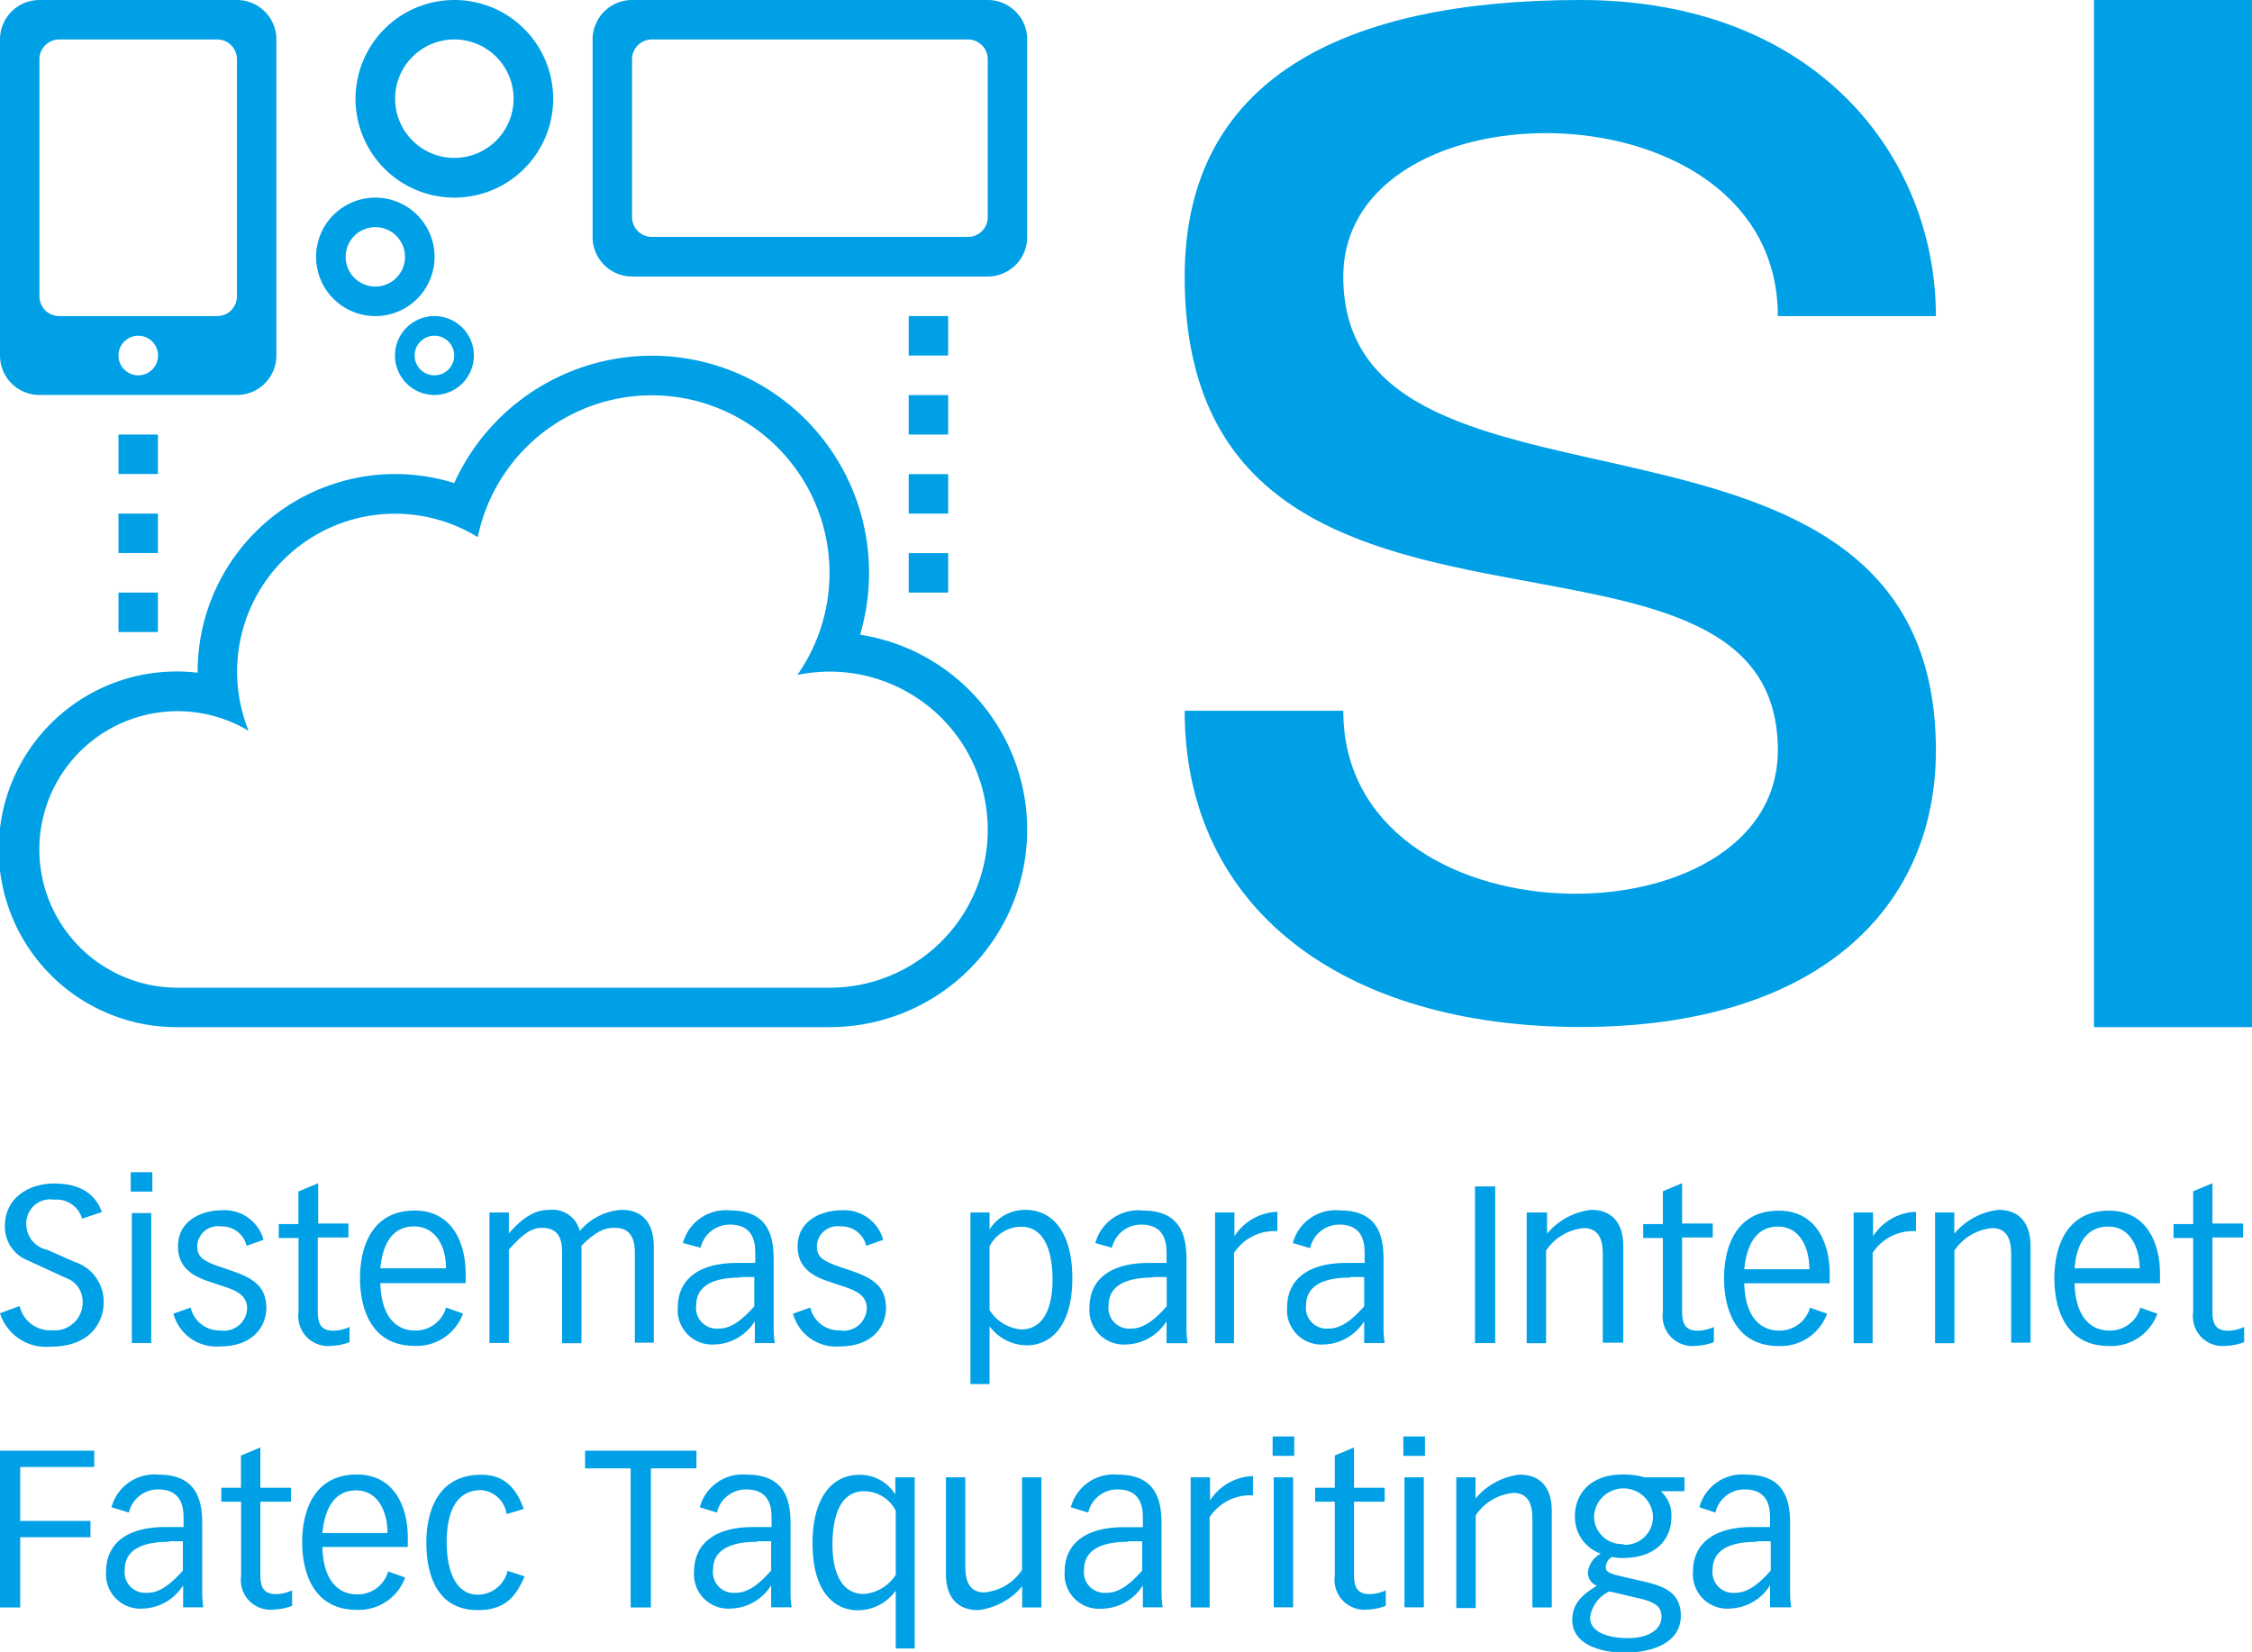<svg id="Layer_1" data-name="Layer 1" xmlns="http://www.w3.org/2000/svg" viewBox="0 0 161.58 118.53">
  <defs>
    <style>
      .cls-1 {
        fill: #00a0e6;
      }
    </style>
  </defs>
  <title>logo-si</title>
  <g>
    <g>
      <path class="cls-1" d="M1.41,93.71a2.24,2.24,0,0,0,2.34,1.74,2,2,0,0,0,2.18-2A1.79,1.79,0,0,0,4.74,91.7L2,90.44A2.59,2.59,0,0,1,.35,88c0-2.2,1.91-3.08,3.52-3.08s2.91,0.55,3.44,2.05l-1.42.47a1.9,1.9,0,0,0-2-1.36,1.72,1.72,0,0,0-2,1.82,1.87,1.87,0,0,0,1.48,1.77l2,0.88a3,3,0,0,1,2.07,2.92c0,1.06-.65,3.16-3.85,3.16A3.46,3.46,0,0,1,0,94.23Z"/>
      <rect class="cls-1" x="9.38" y="84.11" width="1.55" height="1.39"/>
      <rect class="cls-1" x="9.46" y="87.04" width="1.39" height="9.33"/>
      <path class="cls-1" d="M13.68,93.82a2.11,2.11,0,0,0,2.12,1.64,1.66,1.66,0,0,0,1.93-1.56c0-.95-0.71-1.29-1.88-1.66L15.15,92c-1.26-.39-2.38-1-2.38-2.57,0-1.9,1.78-2.59,3.14-2.59a2.9,2.9,0,0,1,3,2.12l-1.22.43A1.8,1.8,0,0,0,15.86,88a1.48,1.48,0,0,0-1.71,1.41c0,0.71.33,1,1.36,1.39l1.28,0.44c1.55,0.54,2.32,1.2,2.32,2.64,0,1-.69,2.73-3.35,2.73a3.19,3.19,0,0,1-3.32-2.35Z"/>
      <path class="cls-1" d="M21.44,85.48l1.39-.58v2.89H25v1h-2.2V94c0,0.77.08,1.48,1.11,1.48a2.78,2.78,0,0,0,1.17-.27V96.3a4,4,0,0,1-1.31.27,2.14,2.14,0,0,1-2.35-2.42V88.83H20v-1h1.41V85.48Z"/>
      <path class="cls-1" d="M27.29,92.07c0.06,2.51,1.23,3.4,2.48,3.4A2.26,2.26,0,0,0,32,93.82l1.22,0.43a3.53,3.53,0,0,1-3.46,2.32c-3.32,0-3.93-3-3.93-4.86s0.62-4.85,3.93-4.85c2.68,0,3.65,2.32,3.65,4.52v0.69H27.29ZM32,91C32,89.35,31.2,88,29.72,88S27.47,89.11,27.29,91H32Z"/>
      <path class="cls-1" d="M35.12,87h1.39v1.5c1.23-1.42,2.12-1.69,2.94-1.69a2,2,0,0,1,2.15,1.52,4.26,4.26,0,0,1,3-1.52c1.91,0,2.31,1.48,2.31,2.64v6.89H45.55V90c0-.57,0-1.9-1.41-1.9-0.73,0-1.28.17-2.42,1.28v7H40.33V90c0-.69,0-1.9-1.44-1.9-0.77,0-1.37.44-2.38,1.56v6.7H35.12V87Z"/>
      <path class="cls-1" d="M49,89.19a3.18,3.18,0,0,1,3.38-2.34c2.76,0,3.13,1.88,3.13,3.52v4.91a6.77,6.77,0,0,0,.08,1.09H54.16V94.8h0a3.53,3.53,0,0,1-2.92,1.67,2.46,2.46,0,0,1-2.61-2.64c0-2.13,1.64-3.21,4.22-3.21h1.34V90c0-.63,0-2.13-1.82-2.13a2.14,2.14,0,0,0-2.1,1.66Zm4.11,2.48c-2,0-3.16.63-3.16,2a1.48,1.48,0,0,0,1.56,1.66c0.57,0,1.33-.14,2.61-1.6v-2.1h-1Z"/>
      <path class="cls-1" d="M58.14,93.82a2.11,2.11,0,0,0,2.12,1.64,1.66,1.66,0,0,0,1.93-1.56c0-.95-0.71-1.29-1.88-1.66L59.61,92c-1.26-.39-2.38-1-2.38-2.57,0-1.9,1.78-2.59,3.14-2.59a2.91,2.91,0,0,1,3,2.12l-1.22.43A1.8,1.8,0,0,0,60.32,88a1.48,1.48,0,0,0-1.71,1.41c0,0.71.33,1,1.36,1.39l1.28,0.44c1.55,0.54,2.32,1.2,2.32,2.64,0,1-.69,2.73-3.35,2.73a3.19,3.19,0,0,1-3.32-2.35Z"/>
      <path class="cls-1" d="M69.63,87H71v1.22h0a3,3,0,0,1,2.56-1.41c2.1,0,3.38,1.8,3.38,4.9,0,3.77-1.82,4.82-3.25,4.82A3.35,3.35,0,0,1,71,95.16v4.15H69.63V87ZM71,94a3,3,0,0,0,2.26,1.39c2,0,2.26-2.34,2.26-3.55,0-1.53-.33-3.82-2.27-3.82A2.57,2.57,0,0,0,71,89.43V94Z"/>
      <path class="cls-1" d="M78.59,89.19A3.18,3.18,0,0,1,82,86.86c2.76,0,3.13,1.88,3.13,3.52v4.91a6.77,6.77,0,0,0,.08,1.09H83.7V94.8h0a3.53,3.53,0,0,1-2.92,1.67,2.46,2.46,0,0,1-2.61-2.64c0-2.13,1.64-3.21,4.22-3.21H83.7V90c0-.63,0-2.13-1.82-2.13a2.14,2.14,0,0,0-2.1,1.66Zm4.11,2.48c-2,0-3.16.63-3.16,2a1.48,1.48,0,0,0,1.56,1.66c0.57,0,1.33-.14,2.61-1.6v-2.1h-1Z"/>
      <path class="cls-1" d="M87.18,87h1.39V88.7h0a3.82,3.82,0,0,1,3.08-1.75v1.39a3.46,3.46,0,0,0-3.11,1.56v6.48H87.18V87Z"/>
      <path class="cls-1" d="M92.76,89.19a3.18,3.18,0,0,1,3.38-2.34c2.76,0,3.13,1.88,3.13,3.52v4.91a6.77,6.77,0,0,0,.08,1.09H97.88V94.8h0a3.53,3.53,0,0,1-2.92,1.67,2.46,2.46,0,0,1-2.61-2.64c0-2.13,1.64-3.21,4.22-3.21h1.34V90c0-.63,0-2.13-1.82-2.13A2.14,2.14,0,0,0,94,89.56Zm4.11,2.48c-2,0-3.16.63-3.16,2a1.48,1.48,0,0,0,1.56,1.66c0.57,0,1.33-.14,2.61-1.6v-2.1h-1Z"/>
      <rect class="cls-1" x="105.83" y="85.13" width="1.45" height="11.24"/>
      <path class="cls-1" d="M109.57,87H111v1.52a4.86,4.86,0,0,1,3.16-1.71c1.44,0,2.32.87,2.31,2.64v6.89H115V90c0-.95-0.22-1.88-1.37-1.88a3.66,3.66,0,0,0-2.7,1.61v6.65h-1.39V87Z"/>
      <path class="cls-1" d="M119.3,85.48l1.39-.58v2.89h2.2v1h-2.2V94c0,0.77.08,1.48,1.11,1.48a2.78,2.78,0,0,0,1.17-.27V96.3a4,4,0,0,1-1.31.27,2.14,2.14,0,0,1-2.35-2.42V88.83H117.9v-1h1.41V85.48Z"/>
      <path class="cls-1" d="M125.15,92.07c0.06,2.51,1.23,3.4,2.48,3.4a2.26,2.26,0,0,0,2.24-1.64l1.22,0.43a3.53,3.53,0,0,1-3.46,2.32c-3.32,0-3.93-3-3.93-4.86s0.62-4.85,3.93-4.85c2.68,0,3.65,2.32,3.65,4.52v0.69h-6.13Zm4.67-1c0-1.67-.76-3.06-2.24-3.06s-2.24,1.15-2.43,3.06h4.67Z"/>
      <path class="cls-1" d="M133,87h1.39V88.7h0a3.82,3.82,0,0,1,3.08-1.75v1.39a3.46,3.46,0,0,0-3.11,1.56v6.48H133V87Z"/>
      <path class="cls-1" d="M138.83,87h1.39v1.52a4.86,4.86,0,0,1,3.16-1.71c1.44,0,2.32.87,2.31,2.64v6.89H144.3V90c0-.95-0.22-1.88-1.37-1.88a3.66,3.66,0,0,0-2.7,1.61v6.65h-1.39V87Z"/>
      <path class="cls-1" d="M148.85,92.07c0.06,2.51,1.23,3.4,2.48,3.4a2.26,2.26,0,0,0,2.24-1.64l1.22,0.43a3.53,3.53,0,0,1-3.46,2.32c-3.32,0-3.93-3-3.93-4.86s0.62-4.85,3.93-4.85c2.68,0,3.65,2.32,3.65,4.52v0.69h-6.13Zm4.67-1c0-1.67-.76-3.06-2.24-3.06S149,89.11,148.85,91h4.67Z"/>
      <path class="cls-1" d="M157.35,85.48l1.39-.58v2.89h2.2v1h-2.2V94c0,0.77.08,1.48,1.11,1.48a2.78,2.78,0,0,0,1.17-.27V96.3a4,4,0,0,1-1.31.27,2.13,2.13,0,0,1-2.35-2.42V88.83h-1.41v-1h1.41V85.48Z"/>
    </g>
    <g>
      <polygon class="cls-1" points="0 104.09 6.76 104.09 6.76 105.26 1.45 105.26 1.45 109.13 6.49 109.13 6.49 110.3 1.45 110.3 1.45 115.34 0 115.34 0 104.09"/>
      <path class="cls-1" d="M8,108.15a3.18,3.18,0,0,1,3.38-2.34c2.76,0,3.13,1.88,3.13,3.52v4.91a6.77,6.77,0,0,0,.08,1.09H13.14v-1.58h0a3.53,3.53,0,0,1-2.92,1.67,2.46,2.46,0,0,1-2.61-2.64c0-2.13,1.64-3.21,4.22-3.21h1.34V109c0-.63,0-2.13-1.82-2.13a2.14,2.14,0,0,0-2.1,1.66Zm4.11,2.48c-2,0-3.16.63-3.16,2a1.48,1.48,0,0,0,1.56,1.66c0.57,0,1.33-.14,2.61-1.6v-2.1h-1Z"/>
      <path class="cls-1" d="M17.29,104.44l1.39-.58v2.89h2.2v1h-2.2v5.15c0,0.77.08,1.48,1.11,1.48a2.78,2.78,0,0,0,1.17-.27v1.11a4,4,0,0,1-1.31.27,2.13,2.13,0,0,1-2.35-2.42v-5.32H15.88v-1h1.41v-2.31Z"/>
      <path class="cls-1" d="M23.13,111c0.06,2.51,1.23,3.4,2.48,3.4a2.26,2.26,0,0,0,2.24-1.64l1.22,0.43a3.53,3.53,0,0,1-3.46,2.32c-3.32,0-3.93-3-3.93-4.86s0.62-4.85,3.93-4.85c2.68,0,3.65,2.32,3.65,4.52V111H23.13Zm4.67-1c0-1.67-.76-3.06-2.24-3.06s-2.24,1.15-2.43,3.06h4.67Z"/>
      <path class="cls-1" d="M36.35,108.64a2,2,0,0,0-1.82-1.72c-2,0-2.48,1.93-2.48,3.73s0.51,3.77,2.24,3.77a2.2,2.2,0,0,0,2.13-1.71l1.22,0.4c-0.57,1.31-1.29,2.42-3.35,2.42-3.08,0-3.7-2.78-3.7-4.86,0-1.88.62-4.85,3.93-4.85,1.42,0,2.42.66,3.06,2.45Z"/>
      <polygon class="cls-1" points="45.25 105.36 41.98 105.36 41.98 104.09 49.97 104.09 49.97 105.36 46.7 105.36 46.7 115.34 45.25 115.34 45.25 105.36"/>
      <path class="cls-1" d="M50.21,108.15a3.18,3.18,0,0,1,3.38-2.34c2.76,0,3.13,1.88,3.13,3.52v4.91a6.77,6.77,0,0,0,.08,1.09H55.33v-1.58h0a3.53,3.53,0,0,1-2.92,1.67,2.46,2.46,0,0,1-2.61-2.64c0-2.13,1.64-3.21,4.22-3.21h1.34V109c0-.63,0-2.13-1.82-2.13a2.14,2.14,0,0,0-2.1,1.66Zm4.11,2.48c-2,0-3.16.63-3.16,2a1.48,1.48,0,0,0,1.56,1.66c0.57,0,1.33-.14,2.61-1.6v-2.1h-1Z"/>
      <path class="cls-1" d="M65.66,118.28H64.27v-4.15a3.35,3.35,0,0,1-2.72,1.41c-1.44,0-3.25-1-3.25-4.82,0-3.1,1.28-4.9,3.38-4.9a3,3,0,0,1,2.56,1.41h0V106h1.39v12.27Zm-1.39-9.89A2.57,2.57,0,0,0,62,107c-1.94,0-2.27,2.29-2.27,3.82,0,1.22.25,3.55,2.26,3.55A3,3,0,0,0,64.27,113v-4.58Z"/>
      <path class="cls-1" d="M74.73,115.34H73.34v-1.52a4.86,4.86,0,0,1-3.16,1.71c-1.44,0-2.32-.87-2.31-2.64V106h1.39v6.38c0,0.95.22,1.88,1.37,1.88a3.66,3.66,0,0,0,2.7-1.61V106h1.39v9.33Z"/>
      <path class="cls-1" d="M76.83,108.15a3.18,3.18,0,0,1,3.38-2.34c2.76,0,3.13,1.88,3.13,3.52v4.91a6.77,6.77,0,0,0,.08,1.09H82v-1.58h0A3.53,3.53,0,0,1,79,115.43a2.46,2.46,0,0,1-2.61-2.64c0-2.13,1.64-3.21,4.22-3.21H82V109c0-.63,0-2.13-1.82-2.13a2.14,2.14,0,0,0-2.1,1.66Zm4.11,2.48c-2,0-3.16.63-3.16,2a1.48,1.48,0,0,0,1.56,1.66c0.57,0,1.33-.14,2.61-1.6v-2.1h-1Z"/>
      <path class="cls-1" d="M85.43,106h1.39v1.66h0a3.82,3.82,0,0,1,3.08-1.75v1.39a3.46,3.46,0,0,0-3.11,1.56v6.48H85.43V106Z"/>
      <rect class="cls-1" x="91.31" y="103.07" width="1.55" height="1.39"/>
      <rect class="cls-1" x="91.39" y="106" width="1.39" height="9.33"/>
      <path class="cls-1" d="M95.76,104.44l1.39-.58v2.89h2.2v1h-2.2v5.15c0,0.77.08,1.48,1.11,1.48a2.78,2.78,0,0,0,1.17-.27v1.11a4,4,0,0,1-1.31.27,2.14,2.14,0,0,1-2.35-2.42v-5.32H94.36v-1h1.41v-2.31Z"/>
      <rect class="cls-1" x="100.69" y="103.07" width="1.55" height="1.39"/>
      <rect class="cls-1" x="100.77" y="106" width="1.39" height="9.33"/>
      <path class="cls-1" d="M104.48,106h1.39v1.52a4.86,4.86,0,0,1,3.16-1.71c1.44,0,2.32.87,2.31,2.64v6.89h-1.39V109c0-.95-0.22-1.88-1.37-1.88a3.66,3.66,0,0,0-2.7,1.61v6.65h-1.39V106Z"/>
      <path class="cls-1" d="M120.83,107h-1.67a2.31,2.31,0,0,1,.76,1.88c0,1.33-.87,2.91-3.52,2.91a2.72,2.72,0,0,1-.73-0.08,0.91,0.91,0,0,0-.46.71c0,0.33.13,0.46,1.22,0.71l1.52,0.35c1.39,0.32,2.65.77,2.65,2.45,0,2-2.15,2.65-4,2.65s-3.79-.63-3.79-2.34c0-1.23.79-1.86,1.77-2.46a1,1,0,0,1-.65-0.93,1.69,1.69,0,0,1,.93-1.37A2.78,2.78,0,0,1,113,108.8c0-1.61,1.12-3,3.4-3A5.71,5.71,0,0,1,118,106h2.86V107Zm-5.35,7.19a2.38,2.38,0,0,0-1.39,1.88c0,1.17,1.58,1.47,2.7,1.47,1.56,0,2.42-.66,2.42-1.52,0-.6-0.24-1-1.5-1.31Zm1-3.35a2,2,0,0,0,2.12-2.07,2.12,2.12,0,0,0-4.23,0A2,2,0,0,0,116.47,110.79Z"/>
      <path class="cls-1" d="M121.93,108.15a3.18,3.18,0,0,1,3.38-2.34c2.76,0,3.13,1.88,3.13,3.52v4.91a6.77,6.77,0,0,0,.08,1.09H127v-1.58h0a3.53,3.53,0,0,1-2.92,1.67,2.46,2.46,0,0,1-2.61-2.64c0-2.13,1.64-3.21,4.22-3.21H127V109c0-.63,0-2.13-1.82-2.13a2.14,2.14,0,0,0-2.1,1.66Zm4.11,2.48c-2,0-3.16.63-3.16,2a1.48,1.48,0,0,0,1.56,1.66c0.57,0,1.33-.14,2.61-1.6v-2.1h-1Z"/>
    </g>
    <rect class="cls-1" x="150.24" width="11.34" height="73.7"/>
    <path class="cls-1" d="M96.38,51c0,17,31.18,17,31.18,2.83C127.56,34,85,51,85,19.84,85,5.67,96.38,0,113.39,0S138.9,11.34,138.9,22.68H127.56c0-17-31.18-17-31.18-2.83,0,19.84,42.52,5.67,42.52,34,0,11.34-8.5,19.84-25.51,19.84S85,65.2,85,51H96.38Z"/>
    <g>
      <path class="cls-1" d="M73.7,59.53A14.17,14.17,0,0,1,59.53,73.7H12.76a12.76,12.76,0,1,1,1.42-25.43s0-.06,0-0.08A14.18,14.18,0,0,1,32.59,34.66,15.58,15.58,0,0,1,61.71,45.54,14.16,14.16,0,0,1,73.7,59.53ZM59.53,48.19a11.38,11.38,0,0,0-2.32.24,12.75,12.75,0,1,0-22.93-9.89,11.33,11.33,0,0,0-16.44,13.9,9.92,9.92,0,1,0-5.08,18.43H59.53A11.34,11.34,0,1,0,59.53,48.19Z"/>
      <rect class="cls-1" x="8.5" y="42.52" width="2.83" height="2.83"/>
      <rect class="cls-1" x="8.5" y="36.85" width="2.83" height="2.83"/>
      <rect class="cls-1" x="8.5" y="31.18" width="2.83" height="2.83"/>
      <rect class="cls-1" x="65.2" y="39.69" width="2.83" height="2.83"/>
      <rect class="cls-1" x="65.2" y="34.02" width="2.83" height="2.83"/>
      <rect class="cls-1" x="65.2" y="28.35" width="2.83" height="2.83"/>
      <rect class="cls-1" x="65.2" y="22.68" width="2.83" height="2.83"/>
      <path class="cls-1" d="M17,0H2.84A2.83,2.83,0,0,0,0,2.83V25.51a2.83,2.83,0,0,0,2.83,2.83H17a2.83,2.83,0,0,0,2.83-2.83V2.83A2.83,2.83,0,0,0,17,0ZM9.92,26.93a1.42,1.42,0,1,1,1.42-1.42A1.42,1.42,0,0,1,9.92,26.93Zm5.67-4.25H4.25a1.42,1.42,0,0,1-1.42-1.42v-17A1.42,1.42,0,0,1,4.25,2.83H15.59A1.42,1.42,0,0,1,17,4.25v17A1.42,1.42,0,0,1,15.59,22.68Z"/>
      <path class="cls-1" d="M34,25.51a2.83,2.83,0,1,1-2.83-2.83A2.83,2.83,0,0,1,34,25.51Zm-2.83-1.42a1.42,1.42,0,1,0,1.42,1.42A1.42,1.42,0,0,0,31.18,24.09Z"/>
      <path class="cls-1" d="M31.18,18.43a4.25,4.25,0,1,1-4.25-4.25A4.25,4.25,0,0,1,31.18,18.43ZM26.93,16.3a2.13,2.13,0,1,0,2.13,2.13A2.13,2.13,0,0,0,26.93,16.3Z"/>
      <path class="cls-1" d="M39.69,7.09A7.09,7.09,0,1,1,32.6,0,7.09,7.09,0,0,1,39.69,7.09ZM32.6,2.83a4.25,4.25,0,1,0,4.25,4.25A4.25,4.25,0,0,0,32.6,2.83Z"/>
      <path class="cls-1" d="M70.87,19.84H45.35A2.83,2.83,0,0,1,42.52,17V2.83A2.83,2.83,0,0,1,45.35,0H70.87A2.83,2.83,0,0,1,73.7,2.83V17A2.83,2.83,0,0,1,70.87,19.84Zm0-4.25V4.25a1.42,1.42,0,0,0-1.42-1.42H46.77a1.42,1.42,0,0,0-1.42,1.42V15.59A1.42,1.42,0,0,0,46.77,17H69.45A1.42,1.42,0,0,0,70.87,15.59Z"/>
    </g>
  </g>
</svg>
